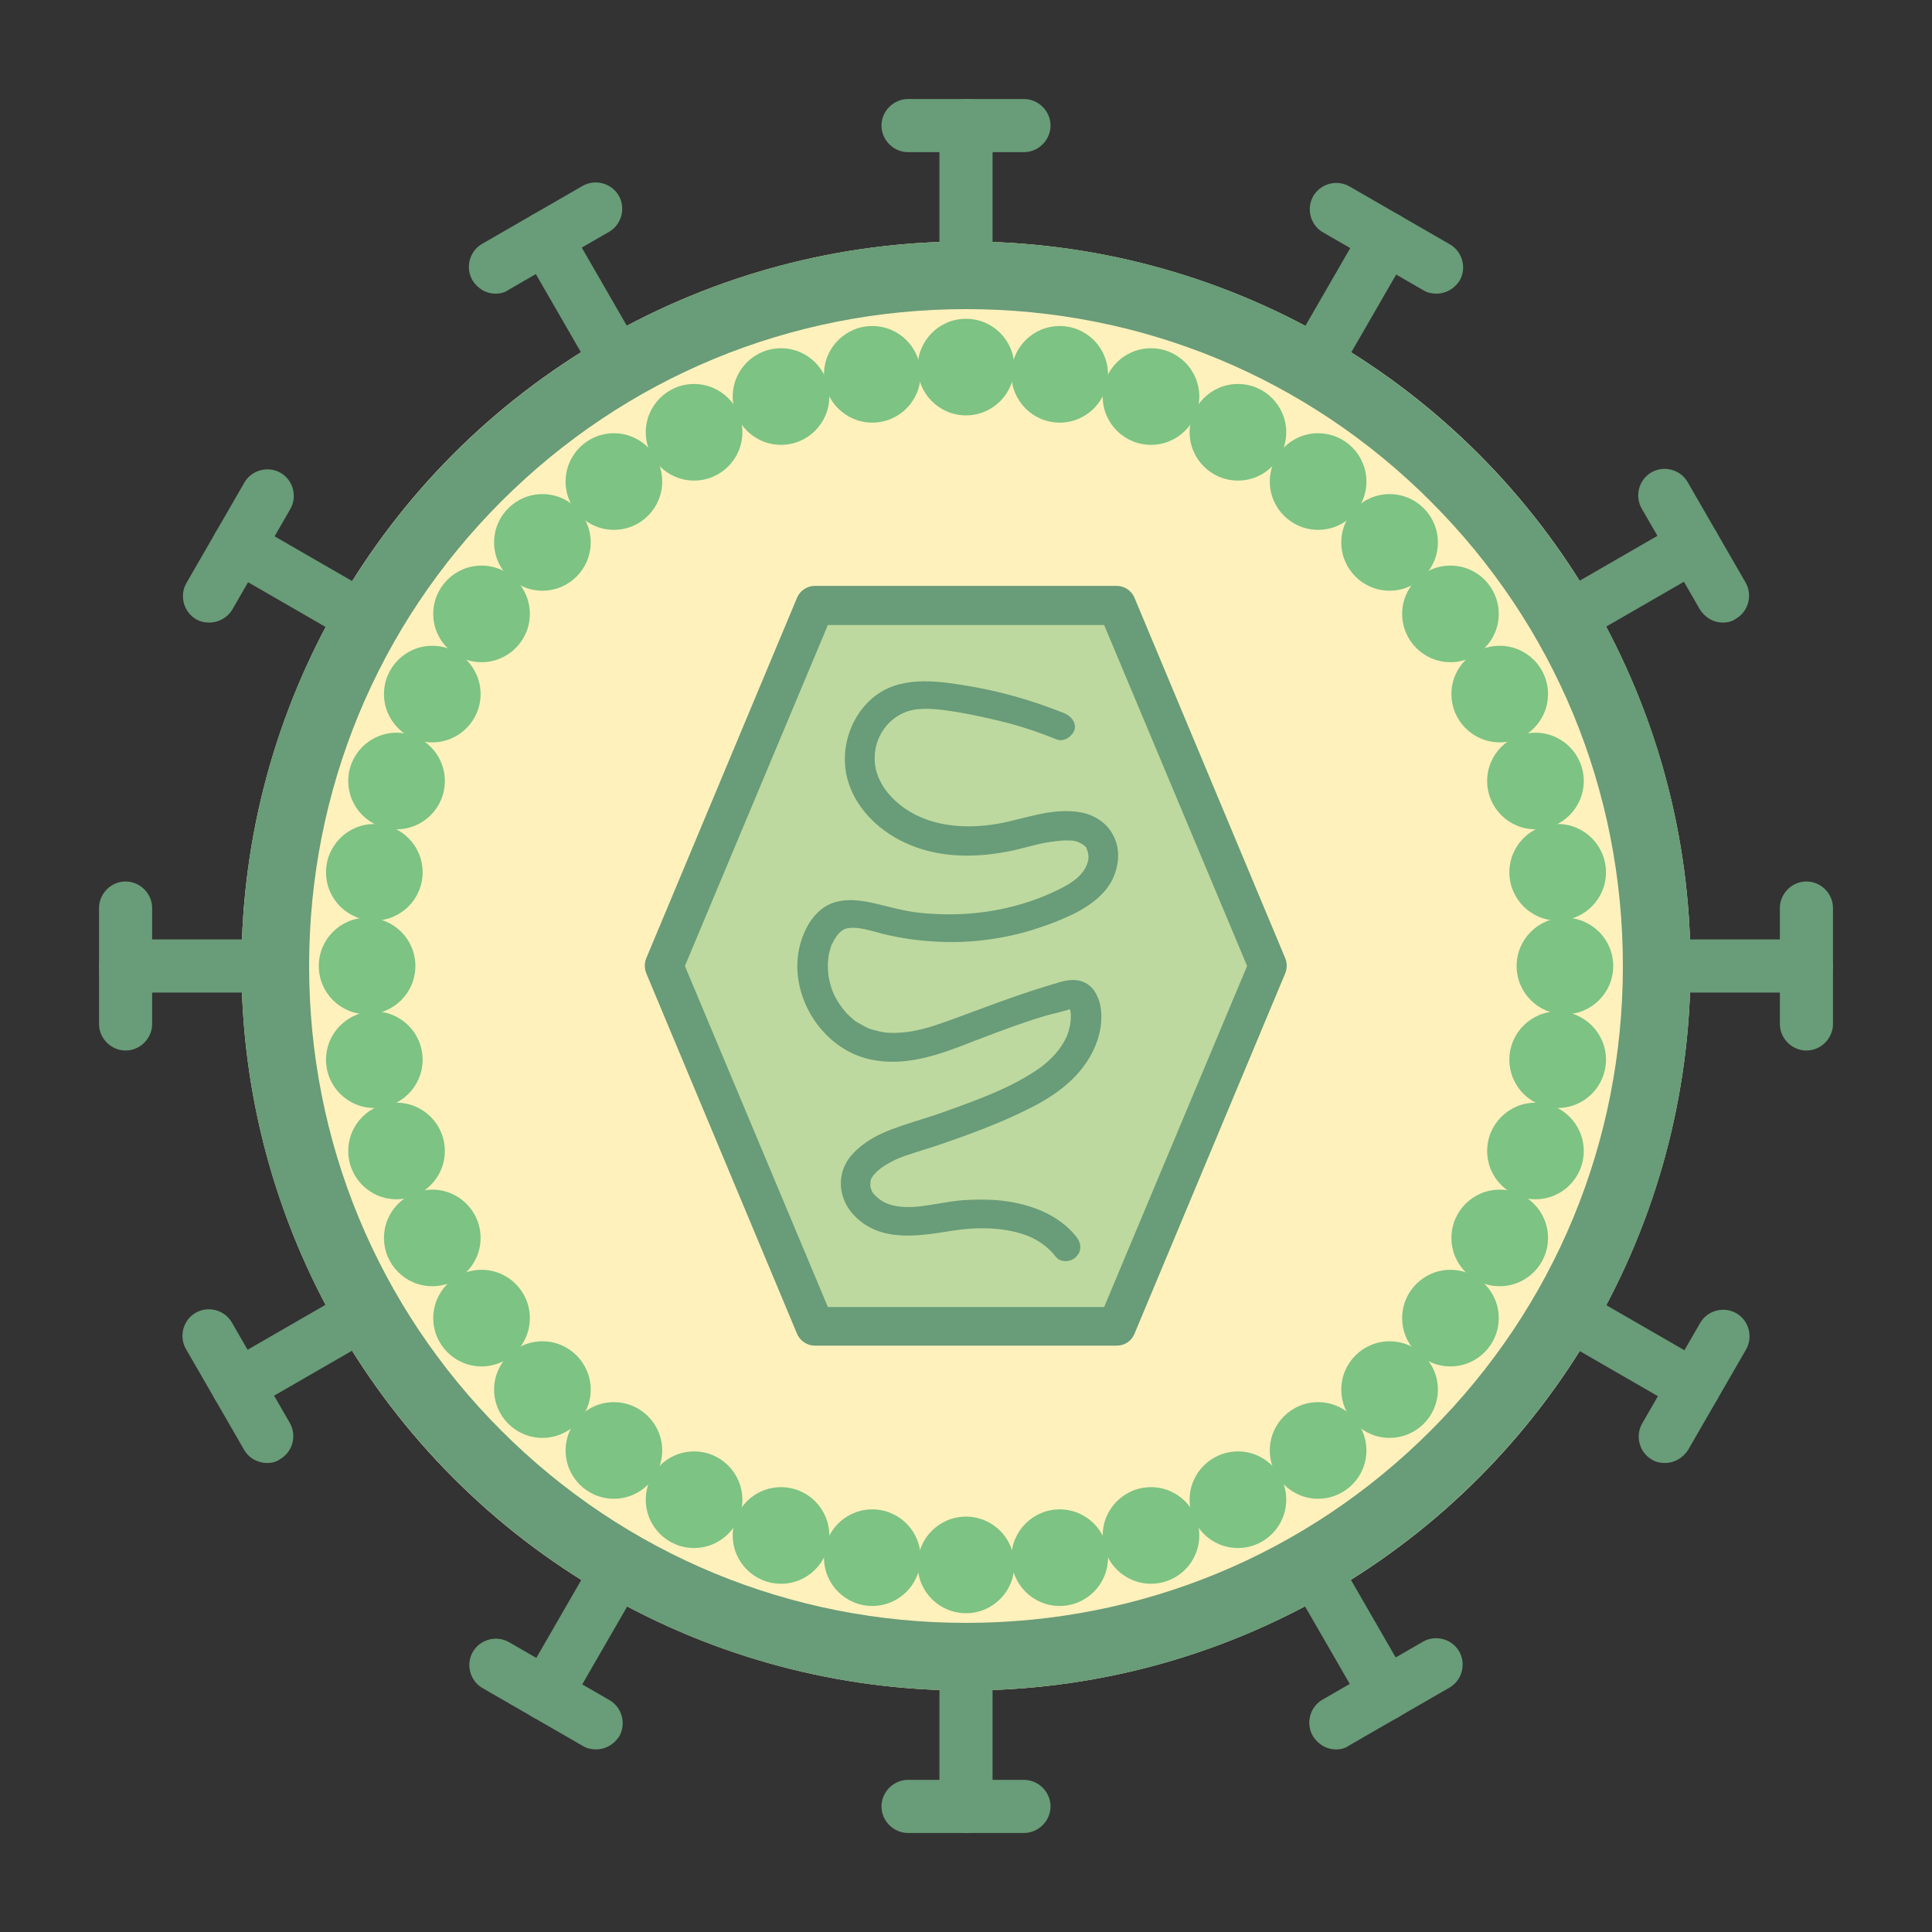 <svg xmlns="http://www.w3.org/2000/svg" viewBox="0 0 400 400">
  <rect x="0" y="0" width="400" height="400" fill="#333333" stroke="none"/>
  <style>.st1{fill:#699c78}.st2{fill:#7dc383}</style>
  <circle cx="200" cy="200" r="150" fill="#fff1bc" />
  <path id="virus_structure_envelope" class="st1" d="M200 64c36.3 0 70.5 14.1 96.2 39.8 25.7 25.7 39.8 59.8 39.8 96.2s-14.1 70.5-39.8 96.2C270.5 321.9 236.3 336 200 336s-70.5-14.1-96.2-39.8C78.1 270.5 64 236.3 64 200s14.1-70.5 39.8-96.2S163.7 64 200 64m0-14c-82.8 0-150 67.2-150 150s67.2 150 150 150 150-67.2 150-150S282.8 50 200 50z" />
  <g id="virus_structure_spike">
    <g>
      <path class="st1" d="M200 55.5c-3 0-5.5-2.5-5.5-5.5V26c0-3 2.5-5.5 5.5-5.5s5.5 2.5 5.5 5.5v24c0 3-2.5 5.5-5.5 5.5z" />
      <path class="st1" d="M212 31.5h-24c-3 0-5.5-2.5-5.5-5.5s2.5-5.5 5.5-5.5h24c3 0 5.5 2.5 5.5 5.5s-2.5 5.5-5.5 5.5z" />
    </g>
    <g>
      <path class="st1" d="M125 75.6c-1.9 0-3.8-1-4.8-2.8l-12-20.8c-1.5-2.6-.6-6 2-7.5s6-.6 7.5 2l12 20.8c1.5 2.6.6 6-2 7.5-.8.6-1.8.8-2.7.8z" />
      <path class="st1" d="M102.6 60.8c-1.9 0-3.7-1-4.8-2.8-1.5-2.6-.6-6 2-7.5l20.8-12c2.6-1.5 6-.6 7.5 2s.6 6-2 7.5l-20.8 12c-.8.6-1.8.8-2.7.8z" />
    </g>
    <g>
      <path class="st1" d="M70.1 130.5c-.9 0-1.9-.2-2.7-.7l-20.8-12c-2.6-1.5-3.5-4.9-2-7.5 1.5-2.6 4.9-3.5 7.5-2l20.8 12c2.6 1.5 3.5 4.9 2 7.5-1.1 1.7-2.9 2.7-4.8 2.7z" />
      <path class="st1" d="M43.3 128.9c-.9 0-1.9-.2-2.7-.7-2.6-1.5-3.5-4.9-2-7.5l12-20.8c1.5-2.6 4.9-3.5 7.5-2 2.6 1.5 3.5 4.9 2 7.5l-12 20.8c-1 1.7-2.9 2.7-4.8 2.7z" />
    </g>
    <g>
      <path class="st1" d="M50 205.5H26c-3 0-5.5-2.5-5.5-5.5s2.5-5.5 5.5-5.5h24c3 0 5.5 2.5 5.5 5.5s-2.5 5.5-5.5 5.5z" />
      <path class="st1" d="M26 217.5c-3 0-5.5-2.5-5.5-5.5v-24c0-3 2.5-5.5 5.5-5.5s5.5 2.5 5.5 5.5v24c0 3-2.5 5.5-5.5 5.5z" />
    </g>
    <g>
      <path class="st1" d="M49.3 292.5c-1.9 0-3.7-1-4.8-2.8-1.5-2.6-.6-6 2-7.5l20.8-12c2.6-1.5 6-.6 7.5 2s.6 6-2 7.5l-20.8 12c-.8.6-1.8.8-2.7.8z" />
      <path class="st1" d="M55.3 302.9c-1.9 0-3.8-1-4.8-2.8l-12-20.8c-1.5-2.6-.6-6 2-7.5s6-.6 7.5 2l12 20.8c1.5 2.6.6 6-2 7.5-.8.6-1.8.8-2.7.8z" />
    </g>
    <g>
      <path class="st1" d="M113 356.2c-.9 0-1.9-.2-2.7-.7-2.6-1.5-3.5-4.9-2-7.5l12-20.8c1.5-2.6 4.9-3.5 7.5-2 2.6 1.5 3.5 4.9 2 7.5l-12 20.8c-1.1 1.7-2.9 2.7-4.8 2.7z" />
      <path class="st1" d="M123.4 362.2c-.9 0-1.9-.2-2.7-.7l-20.8-12c-2.6-1.5-3.5-4.9-2-7.5 1.5-2.6 4.9-3.5 7.5-2l20.8 12c2.6 1.5 3.5 4.9 2 7.5-1.1 1.7-2.9 2.7-4.8 2.7z" />
    </g>
    <g>
      <path class="st1" d="M200 379.5c-3 0-5.5-2.5-5.5-5.5v-24c0-3 2.5-5.5 5.5-5.5s5.5 2.5 5.5 5.5v24c0 3-2.5 5.5-5.5 5.5z" />
      <path class="st1" d="M212 379.5h-24c-3 0-5.5-2.5-5.5-5.5s2.5-5.5 5.5-5.5h24c3 0 5.5 2.5 5.5 5.5s-2.5 5.5-5.5 5.5z" />
    </g>
    <g>
      <path class="st1" d="M287 356.2c-1.9 0-3.7-1-4.8-2.8l-12-20.8c-1.5-2.6-.6-6 2-7.5s6-.6 7.5 2l12 20.8c1.5 2.6.6 6-2 7.5-.8.6-1.8.8-2.7.8z" />
      <path class="st1" d="M276.6 362.2c-1.9 0-3.7-1-4.8-2.8-1.5-2.6-.6-6 2-7.5l20.8-12c2.6-1.5 6-.6 7.5 2s.6 6-2 7.5l-20.8 12c-.8.6-1.8.8-2.7.8z" />
    </g>
    <g>
      <path class="st1" d="M350.7 292.5c-.9 0-1.9-.2-2.7-.7l-20.8-12c-2.6-1.5-3.5-4.9-2-7.5 1.5-2.6 4.9-3.5 7.5-2l20.8 12c2.6 1.5 3.5 4.9 2 7.5-1.1 1.7-2.9 2.7-4.8 2.7z" />
      <path class="st1" d="M344.7 302.9c-.9 0-1.9-.2-2.7-.7-2.6-1.5-3.5-4.9-2-7.5l12-20.8c1.5-2.6 4.9-3.5 7.5-2 2.6 1.5 3.5 4.9 2 7.5l-12 20.8c-1.1 1.7-2.9 2.7-4.8 2.7z" />
    </g>
    <g>
      <path class="st1" d="M374 205.5h-24c-3 0-5.5-2.5-5.5-5.5s2.5-5.5 5.5-5.5h24c3 0 5.5 2.5 5.5 5.5s-2.5 5.5-5.5 5.5z" />
      <path class="st1" d="M374 217.5c-3 0-5.5-2.5-5.5-5.5v-24c0-3 2.5-5.5 5.5-5.5s5.5 2.5 5.5 5.5v24c0 3-2.5 5.5-5.5 5.5z" />
    </g>
    <g>
      <path class="st1" d="M329.9 130.5c-1.9 0-3.7-1-4.8-2.8-1.5-2.6-.6-6 2-7.5l20.8-12c2.6-1.5 6-.6 7.5 2s.6 6-2 7.5l-20.8 12c-.8.6-1.8.8-2.7.8z" />
      <path class="st1" d="M356.7 128.9c-1.9 0-3.7-1-4.8-2.8l-12-20.8c-1.5-2.6-.6-6 2-7.5s6-.6 7.5 2l12 20.8c1.5 2.6.6 6-2 7.5-.8.6-1.8.8-2.7.8z" />
    </g>
    <g>
      <path class="st1" d="M275 75.6c-.9 0-1.9-.2-2.7-.7-2.6-1.5-3.5-4.9-2-7.5l12-20.8c1.5-2.6 4.9-3.5 7.5-2 2.6 1.5 3.5 4.9 2 7.5l-12 20.8c-1.1 1.7-2.9 2.7-4.8 2.7z" />
      <path class="st1" d="M297.4 60.8c-.9 0-1.9-.2-2.7-.7l-20.8-12c-2.6-1.5-3.5-4.9-2-7.5 1.5-2.6 4.9-3.5 7.5-2l20.8 12c2.6 1.5 3.5 4.9 2 7.5-1.1 1.7-2.9 2.7-4.8 2.7z" />
    </g>
  </g>
  <g id="virus_structure_matrix"><circle class="st2" cx="76" cy="200" r="10" />
    <circle class="st2" cx="77.5" cy="219.4" r="10" />
    <circle class="st2" cx="82.1" cy="238.3" r="10" />
    <circle class="st2" cx="89.5" cy="256.3" r="10" />
    <circle class="st2" cx="99.7" cy="272.9" r="10" />
    <circle class="st2" cx="112.3" cy="287.7" r="10" />
    <circle class="st2" cx="127.1" cy="300.3" r="10" />
    <circle class="st2" cx="143.7" cy="310.5" r="10" />
    <circle class="st2" cx="161.7" cy="317.9" r="10" />
    <circle class="st2" cx="180.6" cy="322.5" r="10" />
    <circle class="st2" cx="200" cy="324" r="10" />
    <circle class="st2" cx="219.4" cy="322.5" r="10" />
    <circle class="st2" cx="238.3" cy="317.9" r="10" />
    <circle class="st2" cx="256.3" cy="310.5" r="10" />
    <circle class="st2" cx="272.9" cy="300.3" r="10" />
    <circle class="st2" cx="287.7" cy="287.7" r="10" />
    <circle class="st2" cx="300.3" cy="272.9" r="10" />
    <circle class="st2" cx="310.5" cy="256.3" r="10" />
    <circle class="st2" cx="317.9" cy="238.3" r="10" />
    <circle class="st2" cx="322.5" cy="219.4" r="10" />
    <circle class="st2" cx="324" cy="200" r="10" />
    <circle class="st2" cx="322.5" cy="180.6" r="10" />
    <circle class="st2" cx="317.9" cy="161.7" r="10" />
    <circle class="st2" cx="310.5" cy="143.7" r="10" />
    <circle class="st2" cx="300.3" cy="127.1" r="10" />
    <circle class="st2" cx="287.7" cy="112.3" r="10" />
    <circle class="st2" cx="272.9" cy="99.7" r="10" />
    <circle class="st2" cx="256.3" cy="89.5" r="10" />
    <circle class="st2" cx="238.3" cy="82.1" r="10" />
    <circle class="st2" cx="219.4" cy="77.5" r="10" />
    <circle class="st2" cx="200" cy="76" r="10" />
    <circle class="st2" cx="180.6" cy="77.5" r="10" />
    <circle class="st2" cx="161.7" cy="82.1" r="10" />
    <circle class="st2" cx="143.7" cy="89.5" r="10" />
    <circle class="st2" cx="127.1" cy="99.7" r="10" />
    <circle class="st2" cx="112.3" cy="112.3" r="10" />
    <circle class="st2" cx="99.7" cy="127.1" r="10" />
    <circle class="st2" cx="89.5" cy="143.7" r="10" />
    <circle class="st2" cx="82.1" cy="161.7" r="10" />
    <circle class="st2" cx="77.5" cy="180.6" r="10" />
  </g>
  <g id="virus_structure_nucleocapsid">
    <g id="virus_structure_capsid">
      <path opacity=".5" fill="#7dc383" d="M231.2 125.4h-62.4L137.5 200l31.3 74.6h62.4l31.3-74.6z" />
      <path class="st1" d="M231.2 278.6h-62.5c-1.6 0-3.1-1-3.7-2.5l-31.2-74.6c-.4-1-.4-2.1 0-3.1l31.2-74.6c.6-1.5 2.1-2.5 3.7-2.5h62.5c1.6 0 3.1 1 3.7 2.5l31.2 74.6c.4 1 .4 2.1 0 3.1l-31.2 74.6c-.6 1.5-2 2.5-3.7 2.5zm-59.8-8h57.2l29.6-70.6-29.6-70.6h-57.2L141.8 200l29.6 70.6z" />
    </g>
    <path class="st1" d="M220.2 147.6c-6.8-2.7-13.8-4.7-21.1-5.8-6.8-1.1-14.2-1.7-19.4 3.6-4 4-5.7 10.2-4.3 15.7 1.5 5.9 6.2 10.6 11.6 13.2 6.6 3.2 14 3.4 21.1 2.1 3-.5 5.8-1.5 8.8-2 1.2-.2 2-.3 3.4-.4h1s1 .1.5 0c.6.1 1.2.2 1.8.5-.5-.2.3.2.4.2 0 0 .7.6.3.2.5.4.6.5.7.9.5 1.1.5 2.2-.1 3.5-1.1 2.5-3.9 4-6.2 5.1-5.8 2.8-12.3 4.4-18.8 4.8-3.4.2-6.9.1-10.2-.3-3.1-.4-6.1-1.3-9.2-2-3.2-.7-6.9-1-9.8.9-2.6 1.7-4.2 4.7-5 7.6-2.8 10 4.1 21.6 14.3 23.9 7.4 1.7 14.7-1 21.5-3.7 3.4-1.3 6.8-2.6 10.3-3.8 1.7-.6 3.3-1.1 5-1.6.4-.1 5-1.2 5-1.4 0 .1-.4-.4-.5-.4.2 0 .2.3.2.5.2.6.2 1 .2 1.6 0 1.4-.3 2.7-.8 4-1.2 2.7-3.3 4.9-5.6 6.6-5.7 4-12.6 6.5-19 8.8-3.2 1.2-6.5 2.1-9.7 3.2-2.6.9-5.2 1.9-7.4 3.5-2.3 1.6-4.3 3.7-4.9 6.5-.7 3.2.4 6.4 2.7 8.7 5.4 5.5 13.3 4.1 20.2 3 5.1-.8 11-.8 15.9 1.2 2.1.9 4 2.3 5.5 4.2 1 1.3 3.2 1.1 4.2 0 1.3-1.3 1-3 0-4.2-3.7-4.6-9.5-6.7-15.2-7.4-2.8-.3-5.6-.3-8.4-.1-3.5.3-6.9 1.2-10.3 1.4-2.8.1-5.5-.3-7.4-2.1-.8-.7-1.1-1.2-1.3-2.2-.1-.5 0 .6 0-.4 0-.1.1-1 0-.4 0-.3.1-.6.2-.8.2-.6-.1.2.2-.3.1-.2.3-.5.5-.7-.3.5.3-.3.3-.3.2-.2.4-.4.7-.6l.1-.1c1-.8 2.2-1.4 3.4-2 2.3-1 5.3-1.8 8-2.7 6.8-2.3 13.7-4.8 20.1-8.1 5.9-3 11.3-7.3 13.5-13.8 1-2.9 1.3-6.9-.3-9.7-.9-1.7-2.5-2.7-4.4-2.8-1.9-.1-3.8.7-5.6 1.2-7 2.1-13.8 4.8-20.7 7.3-3.1 1.1-6.4 2.2-9.8 2.4-1.5.1-3 .1-4.5-.3-1.3-.3-2-.5-2.9-1-.5-.3-1.1-.6-1.6-.9-.3-.2-.5-.3-.7-.5l-.1-.1c-.5-.4-.9-.8-1.3-1.2-.2-.2-.3-.4-.5-.6-.1-.1-.7-.8-.4-.5-1.5-2-2.2-3.5-2.7-5.8-.4-1.8-.4-4 0-5.7.1-.5.3-.9.4-1.4.3-.9-.3.5.2-.4.1-.3.3-.5.4-.8.6-1 1.3-1.9 2.3-2.3 2.4-.7 5.5.5 8 1.1 3.3.8 6.7 1.3 10 1.5 6.8.5 13.7-.3 20.2-2.2 3.3-1 6.5-2.2 9.5-3.7 2.9-1.5 5.8-3.6 7.4-6.5 1.6-3 2-6.7.3-9.7-1.3-2.5-3.9-4.1-6.6-4.6-6-1.1-11.7 1.4-17.5 2.4-6.1 1-12.7.6-18-2.6-2-1.2-3.9-2.9-5.2-4.8-1.4-2.1-2.1-4.2-2-6.6.1-4.4 3.2-8.6 7.8-9.6 3.1-.6 6.6 0 9.7.5 3.5.6 7 1.4 10.5 2.3 3.3.9 6.5 2 9.7 3.3 1.5.6 3.3-.7 3.7-2.1.3-1.4-.7-2.8-2.3-3.4z" />
  </g>
</svg>